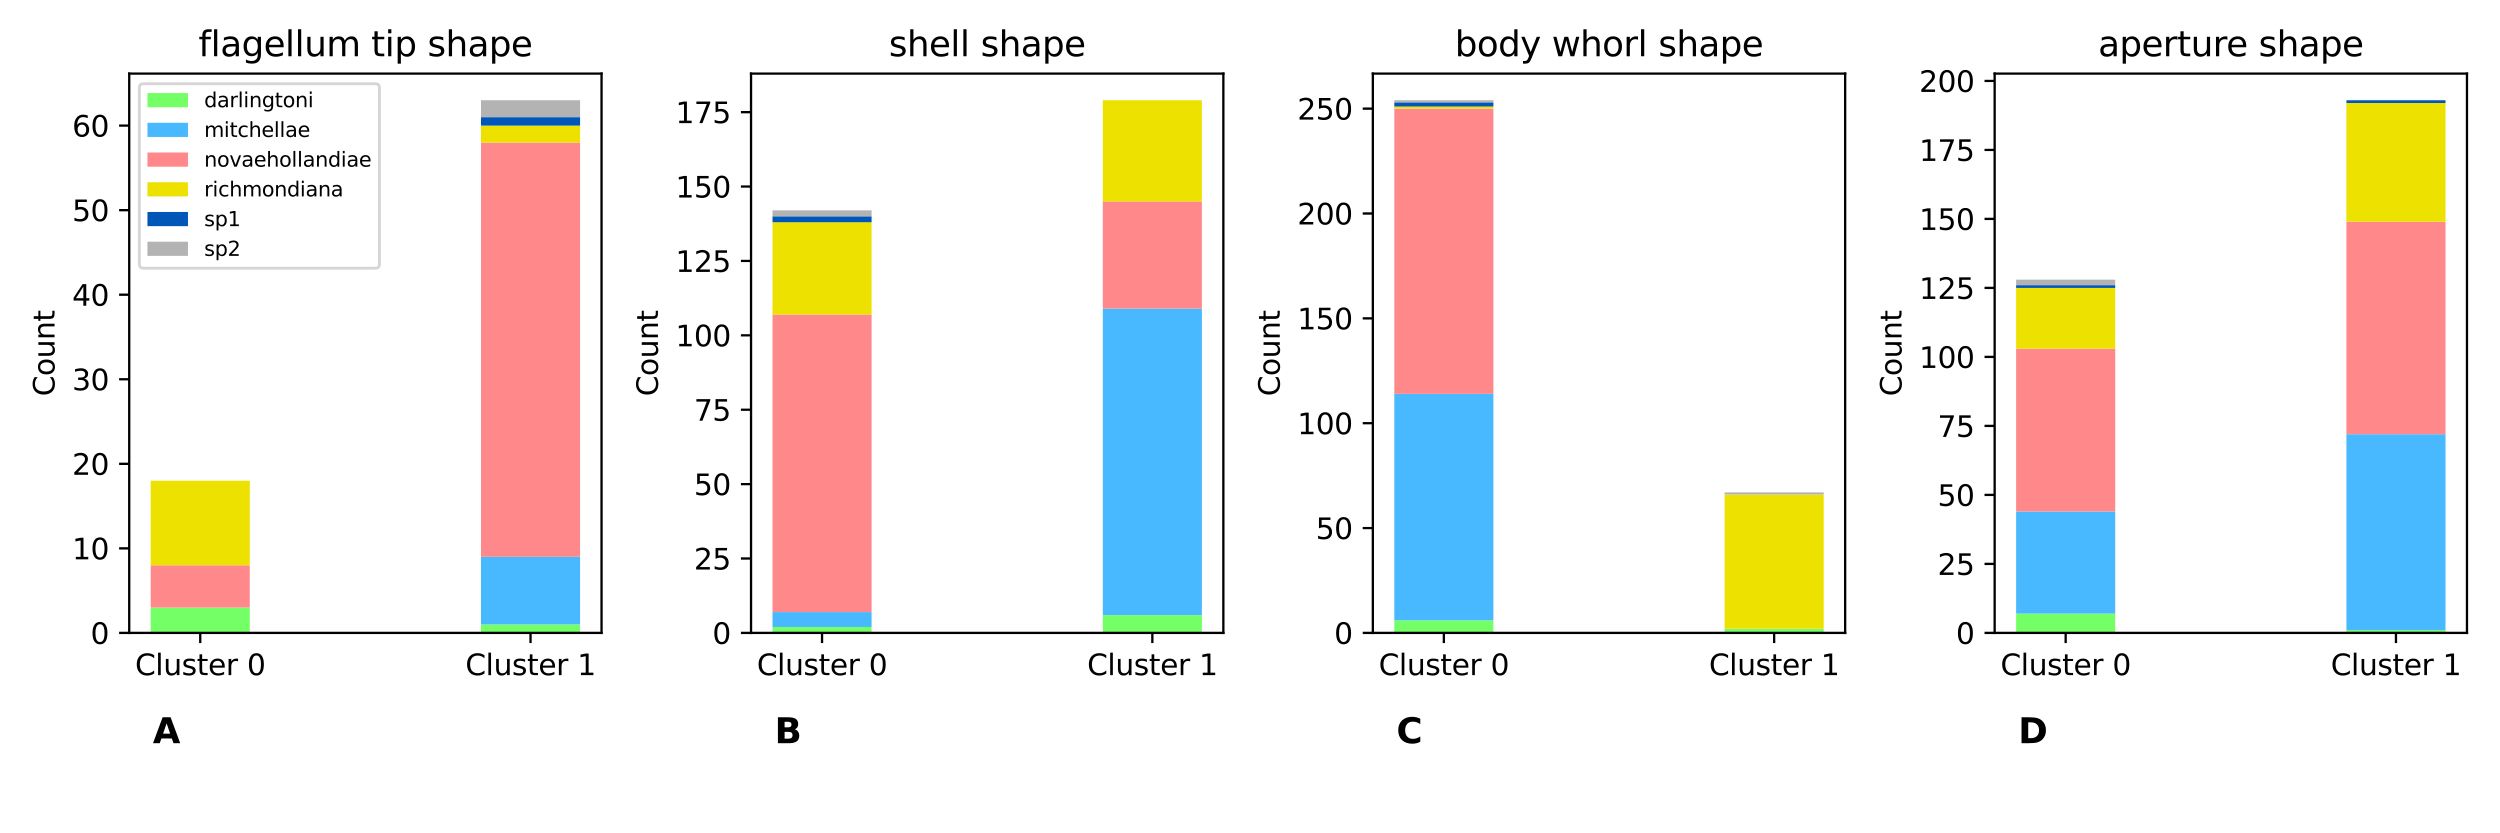 <?xml version="1.0" encoding="utf-8" standalone="no"?>
<!DOCTYPE svg PUBLIC "-//W3C//DTD SVG 1.1//EN"
  "http://www.w3.org/Graphics/SVG/1.1/DTD/svg11.dtd">
<svg xmlns:xlink="http://www.w3.org/1999/xlink" width="864pt" height="288pt" viewBox="0 0 864 288" xmlns="http://www.w3.org/2000/svg" version="1.1">
 <defs>
  <style type="text/css">*{stroke-linejoin: round; stroke-linecap: butt}</style>
 </defs>
 <g id="figure_1">
  <g id="patch_1">
   <path d="M 0 288 
L 864 288 
L 864 0 
L 0 0 
z
" style="fill: #ffffff"/>
  </g>
  <g id="axes_1">
   <g id="patch_2">
    <path d="M 44.66 218.736 
L 207.893 218.736 
L 207.893 25.44 
L 44.66 25.44 
z
" style="fill: #ffffff"/>
   </g>
   <g id="patch_3">
    <path d="M 52.08 218.736 
L 86.324 218.736 
L 86.324 209.97 
L 52.08 209.97 
z
" clip-path="url(#p77c858dd1e)" style="fill: #75ff66"/>
   </g>
   <g id="patch_4">
    <path d="M 52.08 209.97 
L 86.324 209.97 
L 86.324 195.359 
L 52.08 195.359 
z
" clip-path="url(#p77c858dd1e)" style="fill: #ff888a"/>
   </g>
   <g id="patch_5">
    <path d="M 52.08 195.359 
L 86.324 195.359 
L 86.324 166.138 
L 52.08 166.138 
z
" clip-path="url(#p77c858dd1e)" style="fill: #ede100"/>
   </g>
   <g id="patch_6">
    <path d="M 166.229 218.736 
L 200.473 218.736 
L 200.473 215.814 
L 166.229 215.814 
z
" clip-path="url(#p77c858dd1e)" style="fill: #75ff66"/>
   </g>
   <g id="patch_7">
    <path d="M 166.229 215.814 
L 200.473 215.814 
L 200.473 192.437 
L 166.229 192.437 
z
" clip-path="url(#p77c858dd1e)" style="fill: #48b9ff"/>
   </g>
   <g id="patch_8">
    <path d="M 166.229 192.437 
L 200.473 192.437 
L 200.473 49.255 
L 166.229 49.255 
z
" clip-path="url(#p77c858dd1e)" style="fill: #ff888a"/>
   </g>
   <g id="patch_9">
    <path d="M 166.229 49.255 
L 200.473 49.255 
L 200.473 43.411 
L 166.229 43.411 
z
" clip-path="url(#p77c858dd1e)" style="fill: #ede100"/>
   </g>
   <g id="patch_10">
    <path d="M 166.229 43.411 
L 200.473 43.411 
L 200.473 40.489 
L 166.229 40.489 
z
" clip-path="url(#p77c858dd1e)" style="fill: #0057b7"/>
   </g>
   <g id="patch_11">
    <path d="M 166.229 40.489 
L 200.473 40.489 
L 200.473 34.645 
L 166.229 34.645 
z
" clip-path="url(#p77c858dd1e)" style="fill: #b3b3b3"/>
   </g>
   <g id="matplotlib.axis_1">
    <g id="xtick_1">
     <g id="line2d_1">
      <defs>
       <path id="m0a1075649a" d="M 0 0 
L 0 3.5 
" style="stroke: #000000; stroke-width: 0.8"/>
      </defs>
      <g>
       <use xlink:href="#m0a1075649a" x="69.202" y="218.736" style="stroke: #000000; stroke-width: 0.8"/>
      </g>
     </g>
     <g id="text_1">
      <!-- Cluster 0 -->
      <g transform="translate(46.686 233.334) scale(0.1 -0.1)">
       <defs>
        <path id="DejaVuSans-43" d="M 4122 4306 
L 4122 3641 
Q 3803 3938 3442 4084 
Q 3081 4231 2675 4231 
Q 1875 4231 1450 3742 
Q 1025 3253 1025 2328 
Q 1025 1406 1450 917 
Q 1875 428 2675 428 
Q 3081 428 3442 575 
Q 3803 722 4122 1019 
L 4122 359 
Q 3791 134 3420 21 
Q 3050 -91 2638 -91 
Q 1578 -91 968 557 
Q 359 1206 359 2328 
Q 359 3453 968 4101 
Q 1578 4750 2638 4750 
Q 3056 4750 3426 4639 
Q 3797 4528 4122 4306 
z
" transform="scale(0.016)"/>
        <path id="DejaVuSans-6c" d="M 603 4863 
L 1178 4863 
L 1178 0 
L 603 0 
L 603 4863 
z
" transform="scale(0.016)"/>
        <path id="DejaVuSans-75" d="M 544 1381 
L 544 3500 
L 1119 3500 
L 1119 1403 
Q 1119 906 1312 657 
Q 1506 409 1894 409 
Q 2359 409 2629 706 
Q 2900 1003 2900 1516 
L 2900 3500 
L 3475 3500 
L 3475 0 
L 2900 0 
L 2900 538 
Q 2691 219 2414 64 
Q 2138 -91 1772 -91 
Q 1169 -91 856 284 
Q 544 659 544 1381 
z
M 1991 3584 
L 1991 3584 
z
" transform="scale(0.016)"/>
        <path id="DejaVuSans-73" d="M 2834 3397 
L 2834 2853 
Q 2591 2978 2328 3040 
Q 2066 3103 1784 3103 
Q 1356 3103 1142 2972 
Q 928 2841 928 2578 
Q 928 2378 1081 2264 
Q 1234 2150 1697 2047 
L 1894 2003 
Q 2506 1872 2764 1633 
Q 3022 1394 3022 966 
Q 3022 478 2636 193 
Q 2250 -91 1575 -91 
Q 1294 -91 989 -36 
Q 684 19 347 128 
L 347 722 
Q 666 556 975 473 
Q 1284 391 1588 391 
Q 1994 391 2212 530 
Q 2431 669 2431 922 
Q 2431 1156 2273 1281 
Q 2116 1406 1581 1522 
L 1381 1569 
Q 847 1681 609 1914 
Q 372 2147 372 2553 
Q 372 3047 722 3315 
Q 1072 3584 1716 3584 
Q 2034 3584 2315 3537 
Q 2597 3491 2834 3397 
z
" transform="scale(0.016)"/>
        <path id="DejaVuSans-74" d="M 1172 4494 
L 1172 3500 
L 2356 3500 
L 2356 3053 
L 1172 3053 
L 1172 1153 
Q 1172 725 1289 603 
Q 1406 481 1766 481 
L 2356 481 
L 2356 0 
L 1766 0 
Q 1100 0 847 248 
Q 594 497 594 1153 
L 594 3053 
L 172 3053 
L 172 3500 
L 594 3500 
L 594 4494 
L 1172 4494 
z
" transform="scale(0.016)"/>
        <path id="DejaVuSans-65" d="M 3597 1894 
L 3597 1613 
L 953 1613 
Q 991 1019 1311 708 
Q 1631 397 2203 397 
Q 2534 397 2845 478 
Q 3156 559 3463 722 
L 3463 178 
Q 3153 47 2828 -22 
Q 2503 -91 2169 -91 
Q 1331 -91 842 396 
Q 353 884 353 1716 
Q 353 2575 817 3079 
Q 1281 3584 2069 3584 
Q 2775 3584 3186 3129 
Q 3597 2675 3597 1894 
z
M 3022 2063 
Q 3016 2534 2758 2815 
Q 2500 3097 2075 3097 
Q 1594 3097 1305 2825 
Q 1016 2553 972 2059 
L 3022 2063 
z
" transform="scale(0.016)"/>
        <path id="DejaVuSans-72" d="M 2631 2963 
Q 2534 3019 2420 3045 
Q 2306 3072 2169 3072 
Q 1681 3072 1420 2755 
Q 1159 2438 1159 1844 
L 1159 0 
L 581 0 
L 581 3500 
L 1159 3500 
L 1159 2956 
Q 1341 3275 1631 3429 
Q 1922 3584 2338 3584 
Q 2397 3584 2469 3576 
Q 2541 3569 2628 3553 
L 2631 2963 
z
" transform="scale(0.016)"/>
        <path id="DejaVuSans-20" transform="scale(0.016)"/>
        <path id="DejaVuSans-30" d="M 2034 4250 
Q 1547 4250 1301 3770 
Q 1056 3291 1056 2328 
Q 1056 1369 1301 889 
Q 1547 409 2034 409 
Q 2525 409 2770 889 
Q 3016 1369 3016 2328 
Q 3016 3291 2770 3770 
Q 2525 4250 2034 4250 
z
M 2034 4750 
Q 2819 4750 3233 4129 
Q 3647 3509 3647 2328 
Q 3647 1150 3233 529 
Q 2819 -91 2034 -91 
Q 1250 -91 836 529 
Q 422 1150 422 2328 
Q 422 3509 836 4129 
Q 1250 4750 2034 4750 
z
" transform="scale(0.016)"/>
       </defs>
       <use xlink:href="#DejaVuSans-43"/>
       <use xlink:href="#DejaVuSans-6c" transform="translate(69.824 0)"/>
       <use xlink:href="#DejaVuSans-75" transform="translate(97.607 0)"/>
       <use xlink:href="#DejaVuSans-73" transform="translate(160.986 0)"/>
       <use xlink:href="#DejaVuSans-74" transform="translate(213.086 0)"/>
       <use xlink:href="#DejaVuSans-65" transform="translate(252.295 0)"/>
       <use xlink:href="#DejaVuSans-72" transform="translate(313.818 0)"/>
       <use xlink:href="#DejaVuSans-20" transform="translate(354.932 0)"/>
       <use xlink:href="#DejaVuSans-30" transform="translate(386.719 0)"/>
      </g>
     </g>
    </g>
    <g id="xtick_2">
     <g id="line2d_2">
      <g>
       <use xlink:href="#m0a1075649a" x="183.351" y="218.736" style="stroke: #000000; stroke-width: 0.8"/>
      </g>
     </g>
     <g id="text_2">
      <!-- Cluster 1 -->
      <g transform="translate(160.835 233.334) scale(0.1 -0.1)">
       <defs>
        <path id="DejaVuSans-31" d="M 794 531 
L 1825 531 
L 1825 4091 
L 703 3866 
L 703 4441 
L 1819 4666 
L 2450 4666 
L 2450 531 
L 3481 531 
L 3481 0 
L 794 0 
L 794 531 
z
" transform="scale(0.016)"/>
       </defs>
       <use xlink:href="#DejaVuSans-43"/>
       <use xlink:href="#DejaVuSans-6c" transform="translate(69.824 0)"/>
       <use xlink:href="#DejaVuSans-75" transform="translate(97.607 0)"/>
       <use xlink:href="#DejaVuSans-73" transform="translate(160.986 0)"/>
       <use xlink:href="#DejaVuSans-74" transform="translate(213.086 0)"/>
       <use xlink:href="#DejaVuSans-65" transform="translate(252.295 0)"/>
       <use xlink:href="#DejaVuSans-72" transform="translate(313.818 0)"/>
       <use xlink:href="#DejaVuSans-20" transform="translate(354.932 0)"/>
       <use xlink:href="#DejaVuSans-31" transform="translate(386.719 0)"/>
      </g>
     </g>
    </g>
   </g>
   <g id="matplotlib.axis_2">
    <g id="ytick_1">
     <g id="line2d_3">
      <defs>
       <path id="mb39b23b1a3" d="M 0 0 
L -3.5 0 
" style="stroke: #000000; stroke-width: 0.8"/>
      </defs>
      <g>
       <use xlink:href="#mb39b23b1a3" x="44.66" y="218.736" style="stroke: #000000; stroke-width: 0.8"/>
      </g>
     </g>
     <g id="text_3">
      <!-- 0 -->
      <g transform="translate(31.297 222.535) scale(0.1 -0.1)">
       <use xlink:href="#DejaVuSans-30"/>
      </g>
     </g>
    </g>
    <g id="ytick_2">
     <g id="line2d_4">
      <g>
       <use xlink:href="#mb39b23b1a3" x="44.66" y="189.515" style="stroke: #000000; stroke-width: 0.8"/>
      </g>
     </g>
     <g id="text_4">
      <!-- 10 -->
      <g transform="translate(24.935 193.314) scale(0.1 -0.1)">
       <use xlink:href="#DejaVuSans-31"/>
       <use xlink:href="#DejaVuSans-30" transform="translate(63.623 0)"/>
      </g>
     </g>
    </g>
    <g id="ytick_3">
     <g id="line2d_5">
      <g>
       <use xlink:href="#mb39b23b1a3" x="44.66" y="160.294" style="stroke: #000000; stroke-width: 0.8"/>
      </g>
     </g>
     <g id="text_5">
      <!-- 20 -->
      <g transform="translate(24.935 164.093) scale(0.1 -0.1)">
       <defs>
        <path id="DejaVuSans-32" d="M 1228 531 
L 3431 531 
L 3431 0 
L 469 0 
L 469 531 
Q 828 903 1448 1529 
Q 2069 2156 2228 2338 
Q 2531 2678 2651 2914 
Q 2772 3150 2772 3378 
Q 2772 3750 2511 3984 
Q 2250 4219 1831 4219 
Q 1534 4219 1204 4116 
Q 875 4013 500 3803 
L 500 4441 
Q 881 4594 1212 4672 
Q 1544 4750 1819 4750 
Q 2544 4750 2975 4387 
Q 3406 4025 3406 3419 
Q 3406 3131 3298 2873 
Q 3191 2616 2906 2266 
Q 2828 2175 2409 1742 
Q 1991 1309 1228 531 
z
" transform="scale(0.016)"/>
       </defs>
       <use xlink:href="#DejaVuSans-32"/>
       <use xlink:href="#DejaVuSans-30" transform="translate(63.623 0)"/>
      </g>
     </g>
    </g>
    <g id="ytick_4">
     <g id="line2d_6">
      <g>
       <use xlink:href="#mb39b23b1a3" x="44.66" y="131.073" style="stroke: #000000; stroke-width: 0.8"/>
      </g>
     </g>
     <g id="text_6">
      <!-- 30 -->
      <g transform="translate(24.935 134.873) scale(0.1 -0.1)">
       <defs>
        <path id="DejaVuSans-33" d="M 2597 2516 
Q 3050 2419 3304 2112 
Q 3559 1806 3559 1356 
Q 3559 666 3084 287 
Q 2609 -91 1734 -91 
Q 1441 -91 1130 -33 
Q 819 25 488 141 
L 488 750 
Q 750 597 1062 519 
Q 1375 441 1716 441 
Q 2309 441 2620 675 
Q 2931 909 2931 1356 
Q 2931 1769 2642 2001 
Q 2353 2234 1838 2234 
L 1294 2234 
L 1294 2753 
L 1863 2753 
Q 2328 2753 2575 2939 
Q 2822 3125 2822 3475 
Q 2822 3834 2567 4026 
Q 2313 4219 1838 4219 
Q 1578 4219 1281 4162 
Q 984 4106 628 3988 
L 628 4550 
Q 988 4650 1302 4700 
Q 1616 4750 1894 4750 
Q 2613 4750 3031 4423 
Q 3450 4097 3450 3541 
Q 3450 3153 3228 2886 
Q 3006 2619 2597 2516 
z
" transform="scale(0.016)"/>
       </defs>
       <use xlink:href="#DejaVuSans-33"/>
       <use xlink:href="#DejaVuSans-30" transform="translate(63.623 0)"/>
      </g>
     </g>
    </g>
    <g id="ytick_5">
     <g id="line2d_7">
      <g>
       <use xlink:href="#mb39b23b1a3" x="44.66" y="101.853" style="stroke: #000000; stroke-width: 0.8"/>
      </g>
     </g>
     <g id="text_7">
      <!-- 40 -->
      <g transform="translate(24.935 105.652) scale(0.1 -0.1)">
       <defs>
        <path id="DejaVuSans-34" d="M 2419 4116 
L 825 1625 
L 2419 1625 
L 2419 4116 
z
M 2253 4666 
L 3047 4666 
L 3047 1625 
L 3713 1625 
L 3713 1100 
L 3047 1100 
L 3047 0 
L 2419 0 
L 2419 1100 
L 313 1100 
L 313 1709 
L 2253 4666 
z
" transform="scale(0.016)"/>
       </defs>
       <use xlink:href="#DejaVuSans-34"/>
       <use xlink:href="#DejaVuSans-30" transform="translate(63.623 0)"/>
      </g>
     </g>
    </g>
    <g id="ytick_6">
     <g id="line2d_8">
      <g>
       <use xlink:href="#mb39b23b1a3" x="44.66" y="72.632" style="stroke: #000000; stroke-width: 0.8"/>
      </g>
     </g>
     <g id="text_8">
      <!-- 50 -->
      <g transform="translate(24.935 76.431) scale(0.1 -0.1)">
       <defs>
        <path id="DejaVuSans-35" d="M 691 4666 
L 3169 4666 
L 3169 4134 
L 1269 4134 
L 1269 2991 
Q 1406 3038 1543 3061 
Q 1681 3084 1819 3084 
Q 2600 3084 3056 2656 
Q 3513 2228 3513 1497 
Q 3513 744 3044 326 
Q 2575 -91 1722 -91 
Q 1428 -91 1123 -41 
Q 819 9 494 109 
L 494 744 
Q 775 591 1075 516 
Q 1375 441 1709 441 
Q 2250 441 2565 725 
Q 2881 1009 2881 1497 
Q 2881 1984 2565 2268 
Q 2250 2553 1709 2553 
Q 1456 2553 1204 2497 
Q 953 2441 691 2322 
L 691 4666 
z
" transform="scale(0.016)"/>
       </defs>
       <use xlink:href="#DejaVuSans-35"/>
       <use xlink:href="#DejaVuSans-30" transform="translate(63.623 0)"/>
      </g>
     </g>
    </g>
    <g id="ytick_7">
     <g id="line2d_9">
      <g>
       <use xlink:href="#mb39b23b1a3" x="44.66" y="43.411" style="stroke: #000000; stroke-width: 0.8"/>
      </g>
     </g>
     <g id="text_9">
      <!-- 60 -->
      <g transform="translate(24.935 47.21) scale(0.1 -0.1)">
       <defs>
        <path id="DejaVuSans-36" d="M 2113 2584 
Q 1688 2584 1439 2293 
Q 1191 2003 1191 1497 
Q 1191 994 1439 701 
Q 1688 409 2113 409 
Q 2538 409 2786 701 
Q 3034 994 3034 1497 
Q 3034 2003 2786 2293 
Q 2538 2584 2113 2584 
z
M 3366 4563 
L 3366 3988 
Q 3128 4100 2886 4159 
Q 2644 4219 2406 4219 
Q 1781 4219 1451 3797 
Q 1122 3375 1075 2522 
Q 1259 2794 1537 2939 
Q 1816 3084 2150 3084 
Q 2853 3084 3261 2657 
Q 3669 2231 3669 1497 
Q 3669 778 3244 343 
Q 2819 -91 2113 -91 
Q 1303 -91 875 529 
Q 447 1150 447 2328 
Q 447 3434 972 4092 
Q 1497 4750 2381 4750 
Q 2619 4750 2861 4703 
Q 3103 4656 3366 4563 
z
" transform="scale(0.016)"/>
       </defs>
       <use xlink:href="#DejaVuSans-36"/>
       <use xlink:href="#DejaVuSans-30" transform="translate(63.623 0)"/>
      </g>
     </g>
    </g>
    <g id="text_10">
     <!-- Count -->
     <g transform="translate(18.855 136.936) rotate(-90) scale(0.1 -0.1)">
      <defs>
       <path id="DejaVuSans-6f" d="M 1959 3097 
Q 1497 3097 1228 2736 
Q 959 2375 959 1747 
Q 959 1119 1226 758 
Q 1494 397 1959 397 
Q 2419 397 2687 759 
Q 2956 1122 2956 1747 
Q 2956 2369 2687 2733 
Q 2419 3097 1959 3097 
z
M 1959 3584 
Q 2709 3584 3137 3096 
Q 3566 2609 3566 1747 
Q 3566 888 3137 398 
Q 2709 -91 1959 -91 
Q 1206 -91 779 398 
Q 353 888 353 1747 
Q 353 2609 779 3096 
Q 1206 3584 1959 3584 
z
" transform="scale(0.016)"/>
       <path id="DejaVuSans-6e" d="M 3513 2113 
L 3513 0 
L 2938 0 
L 2938 2094 
Q 2938 2591 2744 2837 
Q 2550 3084 2163 3084 
Q 1697 3084 1428 2787 
Q 1159 2491 1159 1978 
L 1159 0 
L 581 0 
L 581 3500 
L 1159 3500 
L 1159 2956 
Q 1366 3272 1645 3428 
Q 1925 3584 2291 3584 
Q 2894 3584 3203 3211 
Q 3513 2838 3513 2113 
z
" transform="scale(0.016)"/>
      </defs>
      <use xlink:href="#DejaVuSans-43"/>
      <use xlink:href="#DejaVuSans-6f" transform="translate(69.824 0)"/>
      <use xlink:href="#DejaVuSans-75" transform="translate(131.006 0)"/>
      <use xlink:href="#DejaVuSans-6e" transform="translate(194.385 0)"/>
      <use xlink:href="#DejaVuSans-74" transform="translate(257.764 0)"/>
     </g>
    </g>
   </g>
   <g id="patch_12">
    <path d="M 44.66 218.736 
L 44.66 25.44 
" style="fill: none; stroke: #000000; stroke-width: 0.8; stroke-linejoin: miter; stroke-linecap: square"/>
   </g>
   <g id="patch_13">
    <path d="M 207.893 218.736 
L 207.893 25.44 
" style="fill: none; stroke: #000000; stroke-width: 0.8; stroke-linejoin: miter; stroke-linecap: square"/>
   </g>
   <g id="patch_14">
    <path d="M 44.66 218.736 
L 207.893 218.736 
" style="fill: none; stroke: #000000; stroke-width: 0.8; stroke-linejoin: miter; stroke-linecap: square"/>
   </g>
   <g id="patch_15">
    <path d="M 44.66 25.44 
L 207.893 25.44 
" style="fill: none; stroke: #000000; stroke-width: 0.8; stroke-linejoin: miter; stroke-linecap: square"/>
   </g>
   <g id="text_11">
    <!-- A -->
    <g transform="translate(52.822 256.849) scale(0.12 -0.12)">
     <defs>
      <path id="DejaVuSans-Bold-41" d="M 3419 850 
L 1538 850 
L 1241 0 
L 31 0 
L 1759 4666 
L 3194 4666 
L 4922 0 
L 3713 0 
L 3419 850 
z
M 1838 1716 
L 3116 1716 
L 2478 3572 
L 1838 1716 
z
" transform="scale(0.016)"/>
     </defs>
     <use xlink:href="#DejaVuSans-Bold-41"/>
    </g>
   </g>
   <g id="text_12">
    <!-- flagellum tip shape -->
    <g transform="translate(68.591 19.44) scale(0.12 -0.12)">
     <defs>
      <path id="DejaVuSans-66" d="M 2375 4863 
L 2375 4384 
L 1825 4384 
Q 1516 4384 1395 4259 
Q 1275 4134 1275 3809 
L 1275 3500 
L 2222 3500 
L 2222 3053 
L 1275 3053 
L 1275 0 
L 697 0 
L 697 3053 
L 147 3053 
L 147 3500 
L 697 3500 
L 697 3744 
Q 697 4328 969 4595 
Q 1241 4863 1831 4863 
L 2375 4863 
z
" transform="scale(0.016)"/>
      <path id="DejaVuSans-61" d="M 2194 1759 
Q 1497 1759 1228 1600 
Q 959 1441 959 1056 
Q 959 750 1161 570 
Q 1363 391 1709 391 
Q 2188 391 2477 730 
Q 2766 1069 2766 1631 
L 2766 1759 
L 2194 1759 
z
M 3341 1997 
L 3341 0 
L 2766 0 
L 2766 531 
Q 2569 213 2275 61 
Q 1981 -91 1556 -91 
Q 1019 -91 701 211 
Q 384 513 384 1019 
Q 384 1609 779 1909 
Q 1175 2209 1959 2209 
L 2766 2209 
L 2766 2266 
Q 2766 2663 2505 2880 
Q 2244 3097 1772 3097 
Q 1472 3097 1187 3025 
Q 903 2953 641 2809 
L 641 3341 
Q 956 3463 1253 3523 
Q 1550 3584 1831 3584 
Q 2591 3584 2966 3190 
Q 3341 2797 3341 1997 
z
" transform="scale(0.016)"/>
      <path id="DejaVuSans-67" d="M 2906 1791 
Q 2906 2416 2648 2759 
Q 2391 3103 1925 3103 
Q 1463 3103 1205 2759 
Q 947 2416 947 1791 
Q 947 1169 1205 825 
Q 1463 481 1925 481 
Q 2391 481 2648 825 
Q 2906 1169 2906 1791 
z
M 3481 434 
Q 3481 -459 3084 -895 
Q 2688 -1331 1869 -1331 
Q 1566 -1331 1297 -1286 
Q 1028 -1241 775 -1147 
L 775 -588 
Q 1028 -725 1275 -790 
Q 1522 -856 1778 -856 
Q 2344 -856 2625 -561 
Q 2906 -266 2906 331 
L 2906 616 
Q 2728 306 2450 153 
Q 2172 0 1784 0 
Q 1141 0 747 490 
Q 353 981 353 1791 
Q 353 2603 747 3093 
Q 1141 3584 1784 3584 
Q 2172 3584 2450 3431 
Q 2728 3278 2906 2969 
L 2906 3500 
L 3481 3500 
L 3481 434 
z
" transform="scale(0.016)"/>
      <path id="DejaVuSans-6d" d="M 3328 2828 
Q 3544 3216 3844 3400 
Q 4144 3584 4550 3584 
Q 5097 3584 5394 3201 
Q 5691 2819 5691 2113 
L 5691 0 
L 5113 0 
L 5113 2094 
Q 5113 2597 4934 2840 
Q 4756 3084 4391 3084 
Q 3944 3084 3684 2787 
Q 3425 2491 3425 1978 
L 3425 0 
L 2847 0 
L 2847 2094 
Q 2847 2600 2669 2842 
Q 2491 3084 2119 3084 
Q 1678 3084 1418 2786 
Q 1159 2488 1159 1978 
L 1159 0 
L 581 0 
L 581 3500 
L 1159 3500 
L 1159 2956 
Q 1356 3278 1631 3431 
Q 1906 3584 2284 3584 
Q 2666 3584 2933 3390 
Q 3200 3197 3328 2828 
z
" transform="scale(0.016)"/>
      <path id="DejaVuSans-69" d="M 603 3500 
L 1178 3500 
L 1178 0 
L 603 0 
L 603 3500 
z
M 603 4863 
L 1178 4863 
L 1178 4134 
L 603 4134 
L 603 4863 
z
" transform="scale(0.016)"/>
      <path id="DejaVuSans-70" d="M 1159 525 
L 1159 -1331 
L 581 -1331 
L 581 3500 
L 1159 3500 
L 1159 2969 
Q 1341 3281 1617 3432 
Q 1894 3584 2278 3584 
Q 2916 3584 3314 3078 
Q 3713 2572 3713 1747 
Q 3713 922 3314 415 
Q 2916 -91 2278 -91 
Q 1894 -91 1617 61 
Q 1341 213 1159 525 
z
M 3116 1747 
Q 3116 2381 2855 2742 
Q 2594 3103 2138 3103 
Q 1681 3103 1420 2742 
Q 1159 2381 1159 1747 
Q 1159 1113 1420 752 
Q 1681 391 2138 391 
Q 2594 391 2855 752 
Q 3116 1113 3116 1747 
z
" transform="scale(0.016)"/>
      <path id="DejaVuSans-68" d="M 3513 2113 
L 3513 0 
L 2938 0 
L 2938 2094 
Q 2938 2591 2744 2837 
Q 2550 3084 2163 3084 
Q 1697 3084 1428 2787 
Q 1159 2491 1159 1978 
L 1159 0 
L 581 0 
L 581 4863 
L 1159 4863 
L 1159 2956 
Q 1366 3272 1645 3428 
Q 1925 3584 2291 3584 
Q 2894 3584 3203 3211 
Q 3513 2838 3513 2113 
z
" transform="scale(0.016)"/>
     </defs>
     <use xlink:href="#DejaVuSans-66"/>
     <use xlink:href="#DejaVuSans-6c" transform="translate(35.205 0)"/>
     <use xlink:href="#DejaVuSans-61" transform="translate(62.988 0)"/>
     <use xlink:href="#DejaVuSans-67" transform="translate(124.268 0)"/>
     <use xlink:href="#DejaVuSans-65" transform="translate(187.744 0)"/>
     <use xlink:href="#DejaVuSans-6c" transform="translate(249.268 0)"/>
     <use xlink:href="#DejaVuSans-6c" transform="translate(277.051 0)"/>
     <use xlink:href="#DejaVuSans-75" transform="translate(304.834 0)"/>
     <use xlink:href="#DejaVuSans-6d" transform="translate(368.213 0)"/>
     <use xlink:href="#DejaVuSans-20" transform="translate(465.625 0)"/>
     <use xlink:href="#DejaVuSans-74" transform="translate(497.412 0)"/>
     <use xlink:href="#DejaVuSans-69" transform="translate(536.621 0)"/>
     <use xlink:href="#DejaVuSans-70" transform="translate(564.404 0)"/>
     <use xlink:href="#DejaVuSans-20" transform="translate(627.881 0)"/>
     <use xlink:href="#DejaVuSans-73" transform="translate(659.668 0)"/>
     <use xlink:href="#DejaVuSans-68" transform="translate(711.768 0)"/>
     <use xlink:href="#DejaVuSans-61" transform="translate(775.146 0)"/>
     <use xlink:href="#DejaVuSans-70" transform="translate(836.426 0)"/>
     <use xlink:href="#DejaVuSans-65" transform="translate(899.902 0)"/>
    </g>
   </g>
   <g id="legend_1">
    <g id="patch_16">
     <path d="M 49.56 92.688 
L 129.74 92.688 
Q 131.14 92.688 131.14 91.288 
L 131.14 30.34 
Q 131.14 28.94 129.74 28.94 
L 49.56 28.94 
Q 48.16 28.94 48.16 30.34 
L 48.16 91.288 
Q 48.16 92.688 49.56 92.688 
z
" style="fill: #ffffff; opacity: 0.8; stroke: #cccccc; stroke-linejoin: miter"/>
    </g>
    <g id="patch_17">
     <path d="M 50.96 37.059 
L 64.96 37.059 
L 64.96 32.159 
L 50.96 32.159 
z
" style="fill: #75ff66"/>
    </g>
    <g id="text_13">
     <!-- darlingtoni -->
     <g transform="translate(70.56 37.059) scale(0.07 -0.07)">
      <defs>
       <path id="DejaVuSans-64" d="M 2906 2969 
L 2906 4863 
L 3481 4863 
L 3481 0 
L 2906 0 
L 2906 525 
Q 2725 213 2448 61 
Q 2172 -91 1784 -91 
Q 1150 -91 751 415 
Q 353 922 353 1747 
Q 353 2572 751 3078 
Q 1150 3584 1784 3584 
Q 2172 3584 2448 3432 
Q 2725 3281 2906 2969 
z
M 947 1747 
Q 947 1113 1208 752 
Q 1469 391 1925 391 
Q 2381 391 2643 752 
Q 2906 1113 2906 1747 
Q 2906 2381 2643 2742 
Q 2381 3103 1925 3103 
Q 1469 3103 1208 2742 
Q 947 2381 947 1747 
z
" transform="scale(0.016)"/>
      </defs>
      <use xlink:href="#DejaVuSans-64"/>
      <use xlink:href="#DejaVuSans-61" transform="translate(63.477 0)"/>
      <use xlink:href="#DejaVuSans-72" transform="translate(124.756 0)"/>
      <use xlink:href="#DejaVuSans-6c" transform="translate(165.869 0)"/>
      <use xlink:href="#DejaVuSans-69" transform="translate(193.652 0)"/>
      <use xlink:href="#DejaVuSans-6e" transform="translate(221.436 0)"/>
      <use xlink:href="#DejaVuSans-67" transform="translate(284.814 0)"/>
      <use xlink:href="#DejaVuSans-74" transform="translate(348.291 0)"/>
      <use xlink:href="#DejaVuSans-6f" transform="translate(387.5 0)"/>
      <use xlink:href="#DejaVuSans-6e" transform="translate(448.682 0)"/>
      <use xlink:href="#DejaVuSans-69" transform="translate(512.061 0)"/>
     </g>
    </g>
    <g id="patch_18">
     <path d="M 50.96 47.334 
L 64.96 47.334 
L 64.96 42.434 
L 50.96 42.434 
z
" style="fill: #48b9ff"/>
    </g>
    <g id="text_14">
     <!-- mitchellae -->
     <g transform="translate(70.56 47.334) scale(0.07 -0.07)">
      <defs>
       <path id="DejaVuSans-63" d="M 3122 3366 
L 3122 2828 
Q 2878 2963 2633 3030 
Q 2388 3097 2138 3097 
Q 1578 3097 1268 2742 
Q 959 2388 959 1747 
Q 959 1106 1268 751 
Q 1578 397 2138 397 
Q 2388 397 2633 464 
Q 2878 531 3122 666 
L 3122 134 
Q 2881 22 2623 -34 
Q 2366 -91 2075 -91 
Q 1284 -91 818 406 
Q 353 903 353 1747 
Q 353 2603 823 3093 
Q 1294 3584 2113 3584 
Q 2378 3584 2631 3529 
Q 2884 3475 3122 3366 
z
" transform="scale(0.016)"/>
      </defs>
      <use xlink:href="#DejaVuSans-6d"/>
      <use xlink:href="#DejaVuSans-69" transform="translate(97.412 0)"/>
      <use xlink:href="#DejaVuSans-74" transform="translate(125.195 0)"/>
      <use xlink:href="#DejaVuSans-63" transform="translate(164.404 0)"/>
      <use xlink:href="#DejaVuSans-68" transform="translate(219.385 0)"/>
      <use xlink:href="#DejaVuSans-65" transform="translate(282.764 0)"/>
      <use xlink:href="#DejaVuSans-6c" transform="translate(344.287 0)"/>
      <use xlink:href="#DejaVuSans-6c" transform="translate(372.07 0)"/>
      <use xlink:href="#DejaVuSans-61" transform="translate(399.854 0)"/>
      <use xlink:href="#DejaVuSans-65" transform="translate(461.133 0)"/>
     </g>
    </g>
    <g id="patch_19">
     <path d="M 50.96 57.608 
L 64.96 57.608 
L 64.96 52.708 
L 50.96 52.708 
z
" style="fill: #ff888a"/>
    </g>
    <g id="text_15">
     <!-- novaehollandiae -->
     <g transform="translate(70.56 57.608) scale(0.07 -0.07)">
      <defs>
       <path id="DejaVuSans-76" d="M 191 3500 
L 800 3500 
L 1894 563 
L 2988 3500 
L 3597 3500 
L 2284 0 
L 1503 0 
L 191 3500 
z
" transform="scale(0.016)"/>
      </defs>
      <use xlink:href="#DejaVuSans-6e"/>
      <use xlink:href="#DejaVuSans-6f" transform="translate(63.379 0)"/>
      <use xlink:href="#DejaVuSans-76" transform="translate(124.561 0)"/>
      <use xlink:href="#DejaVuSans-61" transform="translate(183.74 0)"/>
      <use xlink:href="#DejaVuSans-65" transform="translate(245.02 0)"/>
      <use xlink:href="#DejaVuSans-68" transform="translate(306.543 0)"/>
      <use xlink:href="#DejaVuSans-6f" transform="translate(369.922 0)"/>
      <use xlink:href="#DejaVuSans-6c" transform="translate(431.104 0)"/>
      <use xlink:href="#DejaVuSans-6c" transform="translate(458.887 0)"/>
      <use xlink:href="#DejaVuSans-61" transform="translate(486.67 0)"/>
      <use xlink:href="#DejaVuSans-6e" transform="translate(547.949 0)"/>
      <use xlink:href="#DejaVuSans-64" transform="translate(611.328 0)"/>
      <use xlink:href="#DejaVuSans-69" transform="translate(674.805 0)"/>
      <use xlink:href="#DejaVuSans-61" transform="translate(702.588 0)"/>
      <use xlink:href="#DejaVuSans-65" transform="translate(763.867 0)"/>
     </g>
    </g>
    <g id="patch_20">
     <path d="M 50.96 67.883 
L 64.96 67.883 
L 64.96 62.983 
L 50.96 62.983 
z
" style="fill: #ede100"/>
    </g>
    <g id="text_16">
     <!-- richmondiana -->
     <g transform="translate(70.56 67.883) scale(0.07 -0.07)">
      <use xlink:href="#DejaVuSans-72"/>
      <use xlink:href="#DejaVuSans-69" transform="translate(41.113 0)"/>
      <use xlink:href="#DejaVuSans-63" transform="translate(68.896 0)"/>
      <use xlink:href="#DejaVuSans-68" transform="translate(123.877 0)"/>
      <use xlink:href="#DejaVuSans-6d" transform="translate(187.256 0)"/>
      <use xlink:href="#DejaVuSans-6f" transform="translate(284.668 0)"/>
      <use xlink:href="#DejaVuSans-6e" transform="translate(345.85 0)"/>
      <use xlink:href="#DejaVuSans-64" transform="translate(409.229 0)"/>
      <use xlink:href="#DejaVuSans-69" transform="translate(472.705 0)"/>
      <use xlink:href="#DejaVuSans-61" transform="translate(500.488 0)"/>
      <use xlink:href="#DejaVuSans-6e" transform="translate(561.768 0)"/>
      <use xlink:href="#DejaVuSans-61" transform="translate(625.146 0)"/>
     </g>
    </g>
    <g id="patch_21">
     <path d="M 50.96 78.158 
L 64.96 78.158 
L 64.96 73.258 
L 50.96 73.258 
z
" style="fill: #0057b7"/>
    </g>
    <g id="text_17">
     <!-- sp1 -->
     <g transform="translate(70.56 78.158) scale(0.07 -0.07)">
      <use xlink:href="#DejaVuSans-73"/>
      <use xlink:href="#DejaVuSans-70" transform="translate(52.1 0)"/>
      <use xlink:href="#DejaVuSans-31" transform="translate(115.576 0)"/>
     </g>
    </g>
    <g id="patch_22">
     <path d="M 50.96 88.432 
L 64.96 88.432 
L 64.96 83.532 
L 50.96 83.532 
z
" style="fill: #b3b3b3"/>
    </g>
    <g id="text_18">
     <!-- sp2 -->
     <g transform="translate(70.56 88.432) scale(0.07 -0.07)">
      <use xlink:href="#DejaVuSans-73"/>
      <use xlink:href="#DejaVuSans-70" transform="translate(52.1 0)"/>
      <use xlink:href="#DejaVuSans-32" transform="translate(115.576 0)"/>
     </g>
    </g>
   </g>
  </g>
  <g id="axes_2">
   <g id="patch_23">
    <path d="M 259.558 218.736 
L 422.791 218.736 
L 422.791 25.44 
L 259.558 25.44 
z
" style="fill: #ffffff"/>
   </g>
   <g id="patch_24">
    <path d="M 266.977 218.736 
L 301.222 218.736 
L 301.222 216.679 
L 266.977 216.679 
z
" clip-path="url(#p1d117caf5c)" style="fill: #75ff66"/>
   </g>
   <g id="patch_25">
    <path d="M 266.977 216.679 
L 301.222 216.679 
L 301.222 211.537 
L 266.977 211.537 
z
" clip-path="url(#p1d117caf5c)" style="fill: #48b9ff"/>
   </g>
   <g id="patch_26">
    <path d="M 266.977 211.537 
L 301.222 211.537 
L 301.222 108.693 
L 266.977 108.693 
z
" clip-path="url(#p1d117caf5c)" style="fill: #ff888a"/>
   </g>
   <g id="patch_27">
    <path d="M 266.977 108.693 
L 301.222 108.693 
L 301.222 76.811 
L 266.977 76.811 
z
" clip-path="url(#p1d117caf5c)" style="fill: #ede100"/>
   </g>
   <g id="patch_28">
    <path d="M 266.977 76.811 
L 301.222 76.811 
L 301.222 74.754 
L 266.977 74.754 
z
" clip-path="url(#p1d117caf5c)" style="fill: #0057b7"/>
   </g>
   <g id="patch_29">
    <path d="M 266.977 74.754 
L 301.222 74.754 
L 301.222 72.697 
L 266.977 72.697 
z
" clip-path="url(#p1d117caf5c)" style="fill: #b3b3b3"/>
   </g>
   <g id="patch_30">
    <path d="M 381.126 218.736 
L 415.371 218.736 
L 415.371 212.565 
L 381.126 212.565 
z
" clip-path="url(#p1d117caf5c)" style="fill: #75ff66"/>
   </g>
   <g id="patch_31">
    <path d="M 381.126 212.565 
L 415.371 212.565 
L 415.371 106.636 
L 381.126 106.636 
z
" clip-path="url(#p1d117caf5c)" style="fill: #48b9ff"/>
   </g>
   <g id="patch_32">
    <path d="M 381.126 106.636 
L 415.371 106.636 
L 415.371 69.612 
L 381.126 69.612 
z
" clip-path="url(#p1d117caf5c)" style="fill: #ff888a"/>
   </g>
   <g id="patch_33">
    <path d="M 381.126 69.612 
L 415.371 69.612 
L 415.371 34.645 
L 381.126 34.645 
z
" clip-path="url(#p1d117caf5c)" style="fill: #ede100"/>
   </g>
   <g id="matplotlib.axis_3">
    <g id="xtick_3">
     <g id="line2d_10">
      <g>
       <use xlink:href="#m0a1075649a" x="284.1" y="218.736" style="stroke: #000000; stroke-width: 0.8"/>
      </g>
     </g>
     <g id="text_19">
      <!-- Cluster 0 -->
      <g transform="translate(261.583 233.334) scale(0.1 -0.1)">
       <use xlink:href="#DejaVuSans-43"/>
       <use xlink:href="#DejaVuSans-6c" transform="translate(69.824 0)"/>
       <use xlink:href="#DejaVuSans-75" transform="translate(97.607 0)"/>
       <use xlink:href="#DejaVuSans-73" transform="translate(160.986 0)"/>
       <use xlink:href="#DejaVuSans-74" transform="translate(213.086 0)"/>
       <use xlink:href="#DejaVuSans-65" transform="translate(252.295 0)"/>
       <use xlink:href="#DejaVuSans-72" transform="translate(313.818 0)"/>
       <use xlink:href="#DejaVuSans-20" transform="translate(354.932 0)"/>
       <use xlink:href="#DejaVuSans-30" transform="translate(386.719 0)"/>
      </g>
     </g>
    </g>
    <g id="xtick_4">
     <g id="line2d_11">
      <g>
       <use xlink:href="#m0a1075649a" x="398.249" y="218.736" style="stroke: #000000; stroke-width: 0.8"/>
      </g>
     </g>
     <g id="text_20">
      <!-- Cluster 1 -->
      <g transform="translate(375.732 233.334) scale(0.1 -0.1)">
       <use xlink:href="#DejaVuSans-43"/>
       <use xlink:href="#DejaVuSans-6c" transform="translate(69.824 0)"/>
       <use xlink:href="#DejaVuSans-75" transform="translate(97.607 0)"/>
       <use xlink:href="#DejaVuSans-73" transform="translate(160.986 0)"/>
       <use xlink:href="#DejaVuSans-74" transform="translate(213.086 0)"/>
       <use xlink:href="#DejaVuSans-65" transform="translate(252.295 0)"/>
       <use xlink:href="#DejaVuSans-72" transform="translate(313.818 0)"/>
       <use xlink:href="#DejaVuSans-20" transform="translate(354.932 0)"/>
       <use xlink:href="#DejaVuSans-31" transform="translate(386.719 0)"/>
      </g>
     </g>
    </g>
   </g>
   <g id="matplotlib.axis_4">
    <g id="ytick_8">
     <g id="line2d_12">
      <g>
       <use xlink:href="#mb39b23b1a3" x="259.558" y="218.736" style="stroke: #000000; stroke-width: 0.8"/>
      </g>
     </g>
     <g id="text_21">
      <!-- 0 -->
      <g transform="translate(246.195 222.535) scale(0.1 -0.1)">
       <use xlink:href="#DejaVuSans-30"/>
      </g>
     </g>
    </g>
    <g id="ytick_9">
     <g id="line2d_13">
      <g>
       <use xlink:href="#mb39b23b1a3" x="259.558" y="193.025" style="stroke: #000000; stroke-width: 0.8"/>
      </g>
     </g>
     <g id="text_22">
      <!-- 25 -->
      <g transform="translate(239.833 196.824) scale(0.1 -0.1)">
       <use xlink:href="#DejaVuSans-32"/>
       <use xlink:href="#DejaVuSans-35" transform="translate(63.623 0)"/>
      </g>
     </g>
    </g>
    <g id="ytick_10">
     <g id="line2d_14">
      <g>
       <use xlink:href="#mb39b23b1a3" x="259.558" y="167.314" style="stroke: #000000; stroke-width: 0.8"/>
      </g>
     </g>
     <g id="text_23">
      <!-- 50 -->
      <g transform="translate(239.833 171.113) scale(0.1 -0.1)">
       <use xlink:href="#DejaVuSans-35"/>
       <use xlink:href="#DejaVuSans-30" transform="translate(63.623 0)"/>
      </g>
     </g>
    </g>
    <g id="ytick_11">
     <g id="line2d_15">
      <g>
       <use xlink:href="#mb39b23b1a3" x="259.558" y="141.603" style="stroke: #000000; stroke-width: 0.8"/>
      </g>
     </g>
     <g id="text_24">
      <!-- 75 -->
      <g transform="translate(239.833 145.402) scale(0.1 -0.1)">
       <defs>
        <path id="DejaVuSans-37" d="M 525 4666 
L 3525 4666 
L 3525 4397 
L 1831 0 
L 1172 0 
L 2766 4134 
L 525 4134 
L 525 4666 
z
" transform="scale(0.016)"/>
       </defs>
       <use xlink:href="#DejaVuSans-37"/>
       <use xlink:href="#DejaVuSans-35" transform="translate(63.623 0)"/>
      </g>
     </g>
    </g>
    <g id="ytick_12">
     <g id="line2d_16">
      <g>
       <use xlink:href="#mb39b23b1a3" x="259.558" y="115.892" style="stroke: #000000; stroke-width: 0.8"/>
      </g>
     </g>
     <g id="text_25">
      <!-- 100 -->
      <g transform="translate(233.47 119.691) scale(0.1 -0.1)">
       <use xlink:href="#DejaVuSans-31"/>
       <use xlink:href="#DejaVuSans-30" transform="translate(63.623 0)"/>
       <use xlink:href="#DejaVuSans-30" transform="translate(127.246 0)"/>
      </g>
     </g>
    </g>
    <g id="ytick_13">
     <g id="line2d_17">
      <g>
       <use xlink:href="#mb39b23b1a3" x="259.558" y="90.181" style="stroke: #000000; stroke-width: 0.8"/>
      </g>
     </g>
     <g id="text_26">
      <!-- 125 -->
      <g transform="translate(233.47 93.98) scale(0.1 -0.1)">
       <use xlink:href="#DejaVuSans-31"/>
       <use xlink:href="#DejaVuSans-32" transform="translate(63.623 0)"/>
       <use xlink:href="#DejaVuSans-35" transform="translate(127.246 0)"/>
      </g>
     </g>
    </g>
    <g id="ytick_14">
     <g id="line2d_18">
      <g>
       <use xlink:href="#mb39b23b1a3" x="259.558" y="64.469" style="stroke: #000000; stroke-width: 0.8"/>
      </g>
     </g>
     <g id="text_27">
      <!-- 150 -->
      <g transform="translate(233.47 68.269) scale(0.1 -0.1)">
       <use xlink:href="#DejaVuSans-31"/>
       <use xlink:href="#DejaVuSans-35" transform="translate(63.623 0)"/>
       <use xlink:href="#DejaVuSans-30" transform="translate(127.246 0)"/>
      </g>
     </g>
    </g>
    <g id="ytick_15">
     <g id="line2d_19">
      <g>
       <use xlink:href="#mb39b23b1a3" x="259.558" y="38.758" style="stroke: #000000; stroke-width: 0.8"/>
      </g>
     </g>
     <g id="text_28">
      <!-- 175 -->
      <g transform="translate(233.47 42.558) scale(0.1 -0.1)">
       <use xlink:href="#DejaVuSans-31"/>
       <use xlink:href="#DejaVuSans-37" transform="translate(63.623 0)"/>
       <use xlink:href="#DejaVuSans-35" transform="translate(127.246 0)"/>
      </g>
     </g>
    </g>
    <g id="text_29">
     <!-- Count -->
     <g transform="translate(227.39 136.936) rotate(-90) scale(0.1 -0.1)">
      <use xlink:href="#DejaVuSans-43"/>
      <use xlink:href="#DejaVuSans-6f" transform="translate(69.824 0)"/>
      <use xlink:href="#DejaVuSans-75" transform="translate(131.006 0)"/>
      <use xlink:href="#DejaVuSans-6e" transform="translate(194.385 0)"/>
      <use xlink:href="#DejaVuSans-74" transform="translate(257.764 0)"/>
     </g>
    </g>
   </g>
   <g id="patch_34">
    <path d="M 259.558 218.736 
L 259.558 25.44 
" style="fill: none; stroke: #000000; stroke-width: 0.8; stroke-linejoin: miter; stroke-linecap: square"/>
   </g>
   <g id="patch_35">
    <path d="M 422.791 218.736 
L 422.791 25.44 
" style="fill: none; stroke: #000000; stroke-width: 0.8; stroke-linejoin: miter; stroke-linecap: square"/>
   </g>
   <g id="patch_36">
    <path d="M 259.558 218.736 
L 422.791 218.736 
" style="fill: none; stroke: #000000; stroke-width: 0.8; stroke-linejoin: miter; stroke-linecap: square"/>
   </g>
   <g id="patch_37">
    <path d="M 259.558 25.44 
L 422.791 25.44 
" style="fill: none; stroke: #000000; stroke-width: 0.8; stroke-linejoin: miter; stroke-linecap: square"/>
   </g>
   <g id="text_30">
    <!-- B -->
    <g transform="translate(267.719 256.849) scale(0.12 -0.12)">
     <defs>
      <path id="DejaVuSans-Bold-42" d="M 2456 2859 
Q 2741 2859 2887 2984 
Q 3034 3109 3034 3353 
Q 3034 3594 2887 3720 
Q 2741 3847 2456 3847 
L 1791 3847 
L 1791 2859 
L 2456 2859 
z
M 2497 819 
Q 2859 819 3042 972 
Q 3225 1125 3225 1434 
Q 3225 1738 3044 1889 
Q 2863 2041 2497 2041 
L 1791 2041 
L 1791 819 
L 2497 819 
z
M 3616 2497 
Q 4003 2384 4215 2081 
Q 4428 1778 4428 1338 
Q 4428 663 3972 331 
Q 3516 0 2584 0 
L 588 0 
L 588 4666 
L 2394 4666 
Q 3366 4666 3802 4372 
Q 4238 4078 4238 3431 
Q 4238 3091 4078 2852 
Q 3919 2613 3616 2497 
z
" transform="scale(0.016)"/>
     </defs>
     <use xlink:href="#DejaVuSans-Bold-42"/>
    </g>
   </g>
   <g id="text_31">
    <!-- shell shape -->
    <g transform="translate(307.208 19.44) scale(0.12 -0.12)">
     <use xlink:href="#DejaVuSans-73"/>
     <use xlink:href="#DejaVuSans-68" transform="translate(52.1 0)"/>
     <use xlink:href="#DejaVuSans-65" transform="translate(115.479 0)"/>
     <use xlink:href="#DejaVuSans-6c" transform="translate(177.002 0)"/>
     <use xlink:href="#DejaVuSans-6c" transform="translate(204.785 0)"/>
     <use xlink:href="#DejaVuSans-20" transform="translate(232.568 0)"/>
     <use xlink:href="#DejaVuSans-73" transform="translate(264.355 0)"/>
     <use xlink:href="#DejaVuSans-68" transform="translate(316.455 0)"/>
     <use xlink:href="#DejaVuSans-61" transform="translate(379.834 0)"/>
     <use xlink:href="#DejaVuSans-70" transform="translate(441.113 0)"/>
     <use xlink:href="#DejaVuSans-65" transform="translate(504.59 0)"/>
    </g>
   </g>
  </g>
  <g id="axes_3">
   <g id="patch_38">
    <path d="M 474.455 218.736 
L 637.688 218.736 
L 637.688 25.44 
L 474.455 25.44 
z
" style="fill: #ffffff"/>
   </g>
   <g id="patch_39">
    <path d="M 481.875 218.736 
L 516.119 218.736 
L 516.119 214.387 
L 481.875 214.387 
z
" clip-path="url(#pb426f3a391)" style="fill: #75ff66"/>
   </g>
   <g id="patch_40">
    <path d="M 481.875 214.387 
L 516.119 214.387 
L 516.119 136.112 
L 481.875 136.112 
z
" clip-path="url(#pb426f3a391)" style="fill: #48b9ff"/>
   </g>
   <g id="patch_41">
    <path d="M 481.875 136.112 
L 516.119 136.112 
L 516.119 37.544 
L 481.875 37.544 
z
" clip-path="url(#pb426f3a391)" style="fill: #ff888a"/>
   </g>
   <g id="patch_42">
    <path d="M 481.875 37.544 
L 516.119 37.544 
L 516.119 36.819 
L 481.875 36.819 
z
" clip-path="url(#pb426f3a391)" style="fill: #ede100"/>
   </g>
   <g id="patch_43">
    <path d="M 481.875 36.819 
L 516.119 36.819 
L 516.119 35.369 
L 481.875 35.369 
z
" clip-path="url(#pb426f3a391)" style="fill: #0057b7"/>
   </g>
   <g id="patch_44">
    <path d="M 481.875 35.369 
L 516.119 35.369 
L 516.119 34.645 
L 481.875 34.645 
z
" clip-path="url(#pb426f3a391)" style="fill: #b3b3b3"/>
   </g>
   <g id="patch_45">
    <path d="M 596.024 218.736 
L 630.268 218.736 
L 630.268 217.286 
L 596.024 217.286 
z
" clip-path="url(#pb426f3a391)" style="fill: #75ff66"/>
   </g>
   <g id="patch_46">
    <path d="M 596.024 217.286 
L 630.268 217.286 
L 630.268 170.901 
L 596.024 170.901 
z
" clip-path="url(#pb426f3a391)" style="fill: #ede100"/>
   </g>
   <g id="patch_47">
    <path d="M 596.024 170.901 
L 630.268 170.901 
L 630.268 170.176 
L 596.024 170.176 
z
" clip-path="url(#pb426f3a391)" style="fill: #b3b3b3"/>
   </g>
   <g id="matplotlib.axis_5">
    <g id="xtick_5">
     <g id="line2d_20">
      <g>
       <use xlink:href="#m0a1075649a" x="498.997" y="218.736" style="stroke: #000000; stroke-width: 0.8"/>
      </g>
     </g>
     <g id="text_32">
      <!-- Cluster 0 -->
      <g transform="translate(476.481 233.334) scale(0.1 -0.1)">
       <use xlink:href="#DejaVuSans-43"/>
       <use xlink:href="#DejaVuSans-6c" transform="translate(69.824 0)"/>
       <use xlink:href="#DejaVuSans-75" transform="translate(97.607 0)"/>
       <use xlink:href="#DejaVuSans-73" transform="translate(160.986 0)"/>
       <use xlink:href="#DejaVuSans-74" transform="translate(213.086 0)"/>
       <use xlink:href="#DejaVuSans-65" transform="translate(252.295 0)"/>
       <use xlink:href="#DejaVuSans-72" transform="translate(313.818 0)"/>
       <use xlink:href="#DejaVuSans-20" transform="translate(354.932 0)"/>
       <use xlink:href="#DejaVuSans-30" transform="translate(386.719 0)"/>
      </g>
     </g>
    </g>
    <g id="xtick_6">
     <g id="line2d_21">
      <g>
       <use xlink:href="#m0a1075649a" x="613.146" y="218.736" style="stroke: #000000; stroke-width: 0.8"/>
      </g>
     </g>
     <g id="text_33">
      <!-- Cluster 1 -->
      <g transform="translate(590.63 233.334) scale(0.1 -0.1)">
       <use xlink:href="#DejaVuSans-43"/>
       <use xlink:href="#DejaVuSans-6c" transform="translate(69.824 0)"/>
       <use xlink:href="#DejaVuSans-75" transform="translate(97.607 0)"/>
       <use xlink:href="#DejaVuSans-73" transform="translate(160.986 0)"/>
       <use xlink:href="#DejaVuSans-74" transform="translate(213.086 0)"/>
       <use xlink:href="#DejaVuSans-65" transform="translate(252.295 0)"/>
       <use xlink:href="#DejaVuSans-72" transform="translate(313.818 0)"/>
       <use xlink:href="#DejaVuSans-20" transform="translate(354.932 0)"/>
       <use xlink:href="#DejaVuSans-31" transform="translate(386.719 0)"/>
      </g>
     </g>
    </g>
   </g>
   <g id="matplotlib.axis_6">
    <g id="ytick_16">
     <g id="line2d_22">
      <g>
       <use xlink:href="#mb39b23b1a3" x="474.455" y="218.736" style="stroke: #000000; stroke-width: 0.8"/>
      </g>
     </g>
     <g id="text_34">
      <!-- 0 -->
      <g transform="translate(461.092 222.535) scale(0.1 -0.1)">
       <use xlink:href="#DejaVuSans-30"/>
      </g>
     </g>
    </g>
    <g id="ytick_17">
     <g id="line2d_23">
      <g>
       <use xlink:href="#mb39b23b1a3" x="474.455" y="182.498" style="stroke: #000000; stroke-width: 0.8"/>
      </g>
     </g>
     <g id="text_35">
      <!-- 50 -->
      <g transform="translate(454.73 186.297) scale(0.1 -0.1)">
       <use xlink:href="#DejaVuSans-35"/>
       <use xlink:href="#DejaVuSans-30" transform="translate(63.623 0)"/>
      </g>
     </g>
    </g>
    <g id="ytick_18">
     <g id="line2d_24">
      <g>
       <use xlink:href="#mb39b23b1a3" x="474.455" y="146.259" style="stroke: #000000; stroke-width: 0.8"/>
      </g>
     </g>
     <g id="text_36">
      <!-- 100 -->
      <g transform="translate(448.368 150.058) scale(0.1 -0.1)">
       <use xlink:href="#DejaVuSans-31"/>
       <use xlink:href="#DejaVuSans-30" transform="translate(63.623 0)"/>
       <use xlink:href="#DejaVuSans-30" transform="translate(127.246 0)"/>
      </g>
     </g>
    </g>
    <g id="ytick_19">
     <g id="line2d_25">
      <g>
       <use xlink:href="#mb39b23b1a3" x="474.455" y="110.021" style="stroke: #000000; stroke-width: 0.8"/>
      </g>
     </g>
     <g id="text_37">
      <!-- 150 -->
      <g transform="translate(448.368 113.82) scale(0.1 -0.1)">
       <use xlink:href="#DejaVuSans-31"/>
       <use xlink:href="#DejaVuSans-35" transform="translate(63.623 0)"/>
       <use xlink:href="#DejaVuSans-30" transform="translate(127.246 0)"/>
      </g>
     </g>
    </g>
    <g id="ytick_20">
     <g id="line2d_26">
      <g>
       <use xlink:href="#mb39b23b1a3" x="474.455" y="73.782" style="stroke: #000000; stroke-width: 0.8"/>
      </g>
     </g>
     <g id="text_38">
      <!-- 200 -->
      <g transform="translate(448.368 77.581) scale(0.1 -0.1)">
       <use xlink:href="#DejaVuSans-32"/>
       <use xlink:href="#DejaVuSans-30" transform="translate(63.623 0)"/>
       <use xlink:href="#DejaVuSans-30" transform="translate(127.246 0)"/>
      </g>
     </g>
    </g>
    <g id="ytick_21">
     <g id="line2d_27">
      <g>
       <use xlink:href="#mb39b23b1a3" x="474.455" y="37.544" style="stroke: #000000; stroke-width: 0.8"/>
      </g>
     </g>
     <g id="text_39">
      <!-- 250 -->
      <g transform="translate(448.368 41.343) scale(0.1 -0.1)">
       <use xlink:href="#DejaVuSans-32"/>
       <use xlink:href="#DejaVuSans-35" transform="translate(63.623 0)"/>
       <use xlink:href="#DejaVuSans-30" transform="translate(127.246 0)"/>
      </g>
     </g>
    </g>
    <g id="text_40">
     <!-- Count -->
     <g transform="translate(442.288 136.936) rotate(-90) scale(0.1 -0.1)">
      <use xlink:href="#DejaVuSans-43"/>
      <use xlink:href="#DejaVuSans-6f" transform="translate(69.824 0)"/>
      <use xlink:href="#DejaVuSans-75" transform="translate(131.006 0)"/>
      <use xlink:href="#DejaVuSans-6e" transform="translate(194.385 0)"/>
      <use xlink:href="#DejaVuSans-74" transform="translate(257.764 0)"/>
     </g>
    </g>
   </g>
   <g id="patch_48">
    <path d="M 474.455 218.736 
L 474.455 25.44 
" style="fill: none; stroke: #000000; stroke-width: 0.8; stroke-linejoin: miter; stroke-linecap: square"/>
   </g>
   <g id="patch_49">
    <path d="M 637.688 218.736 
L 637.688 25.44 
" style="fill: none; stroke: #000000; stroke-width: 0.8; stroke-linejoin: miter; stroke-linecap: square"/>
   </g>
   <g id="patch_50">
    <path d="M 474.455 218.736 
L 637.688 218.736 
" style="fill: none; stroke: #000000; stroke-width: 0.8; stroke-linejoin: miter; stroke-linecap: square"/>
   </g>
   <g id="patch_51">
    <path d="M 474.455 25.44 
L 637.688 25.44 
" style="fill: none; stroke: #000000; stroke-width: 0.8; stroke-linejoin: miter; stroke-linecap: square"/>
   </g>
   <g id="text_41">
    <!-- C -->
    <g transform="translate(482.617 256.849) scale(0.12 -0.12)">
     <defs>
      <path id="DejaVuSans-Bold-43" d="M 4288 256 
Q 3956 84 3597 -3 
Q 3238 -91 2847 -91 
Q 1681 -91 1000 561 
Q 319 1213 319 2328 
Q 319 3447 1000 4098 
Q 1681 4750 2847 4750 
Q 3238 4750 3597 4662 
Q 3956 4575 4288 4403 
L 4288 3438 
Q 3953 3666 3628 3772 
Q 3303 3878 2944 3878 
Q 2300 3878 1931 3465 
Q 1563 3053 1563 2328 
Q 1563 1606 1931 1193 
Q 2300 781 2944 781 
Q 3303 781 3628 887 
Q 3953 994 4288 1222 
L 4288 256 
z
" transform="scale(0.016)"/>
     </defs>
     <use xlink:href="#DejaVuSans-Bold-43"/>
    </g>
   </g>
   <g id="text_42">
    <!-- body whorl shape -->
    <g transform="translate(502.797 19.44) scale(0.12 -0.12)">
     <defs>
      <path id="DejaVuSans-62" d="M 3116 1747 
Q 3116 2381 2855 2742 
Q 2594 3103 2138 3103 
Q 1681 3103 1420 2742 
Q 1159 2381 1159 1747 
Q 1159 1113 1420 752 
Q 1681 391 2138 391 
Q 2594 391 2855 752 
Q 3116 1113 3116 1747 
z
M 1159 2969 
Q 1341 3281 1617 3432 
Q 1894 3584 2278 3584 
Q 2916 3584 3314 3078 
Q 3713 2572 3713 1747 
Q 3713 922 3314 415 
Q 2916 -91 2278 -91 
Q 1894 -91 1617 61 
Q 1341 213 1159 525 
L 1159 0 
L 581 0 
L 581 4863 
L 1159 4863 
L 1159 2969 
z
" transform="scale(0.016)"/>
      <path id="DejaVuSans-79" d="M 2059 -325 
Q 1816 -950 1584 -1140 
Q 1353 -1331 966 -1331 
L 506 -1331 
L 506 -850 
L 844 -850 
Q 1081 -850 1212 -737 
Q 1344 -625 1503 -206 
L 1606 56 
L 191 3500 
L 800 3500 
L 1894 763 
L 2988 3500 
L 3597 3500 
L 2059 -325 
z
" transform="scale(0.016)"/>
      <path id="DejaVuSans-77" d="M 269 3500 
L 844 3500 
L 1563 769 
L 2278 3500 
L 2956 3500 
L 3675 769 
L 4391 3500 
L 4966 3500 
L 4050 0 
L 3372 0 
L 2619 2869 
L 1863 0 
L 1184 0 
L 269 3500 
z
" transform="scale(0.016)"/>
     </defs>
     <use xlink:href="#DejaVuSans-62"/>
     <use xlink:href="#DejaVuSans-6f" transform="translate(63.477 0)"/>
     <use xlink:href="#DejaVuSans-64" transform="translate(124.658 0)"/>
     <use xlink:href="#DejaVuSans-79" transform="translate(188.135 0)"/>
     <use xlink:href="#DejaVuSans-20" transform="translate(247.314 0)"/>
     <use xlink:href="#DejaVuSans-77" transform="translate(279.102 0)"/>
     <use xlink:href="#DejaVuSans-68" transform="translate(360.889 0)"/>
     <use xlink:href="#DejaVuSans-6f" transform="translate(424.268 0)"/>
     <use xlink:href="#DejaVuSans-72" transform="translate(485.449 0)"/>
     <use xlink:href="#DejaVuSans-6c" transform="translate(526.562 0)"/>
     <use xlink:href="#DejaVuSans-20" transform="translate(554.346 0)"/>
     <use xlink:href="#DejaVuSans-73" transform="translate(586.133 0)"/>
     <use xlink:href="#DejaVuSans-68" transform="translate(638.232 0)"/>
     <use xlink:href="#DejaVuSans-61" transform="translate(701.611 0)"/>
     <use xlink:href="#DejaVuSans-70" transform="translate(762.891 0)"/>
     <use xlink:href="#DejaVuSans-65" transform="translate(826.367 0)"/>
    </g>
   </g>
  </g>
  <g id="axes_4">
   <g id="patch_52">
    <path d="M 689.352 218.736 
L 852.586 218.736 
L 852.586 25.44 
L 689.352 25.44 
z
" style="fill: #ffffff"/>
   </g>
   <g id="patch_53">
    <path d="M 696.772 218.736 
L 731.017 218.736 
L 731.017 212.059 
L 696.772 212.059 
z
" clip-path="url(#p1422a32c0c)" style="fill: #75ff66"/>
   </g>
   <g id="patch_54">
    <path d="M 696.772 212.059 
L 731.017 212.059 
L 731.017 176.767 
L 696.772 176.767 
z
" clip-path="url(#p1422a32c0c)" style="fill: #48b9ff"/>
   </g>
   <g id="patch_55">
    <path d="M 696.772 176.767 
L 731.017 176.767 
L 731.017 120.49 
L 696.772 120.49 
z
" clip-path="url(#p1422a32c0c)" style="fill: #ff888a"/>
   </g>
   <g id="patch_56">
    <path d="M 696.772 120.49 
L 731.017 120.49 
L 731.017 99.506 
L 696.772 99.506 
z
" clip-path="url(#p1422a32c0c)" style="fill: #ede100"/>
   </g>
   <g id="patch_57">
    <path d="M 696.772 99.506 
L 731.017 99.506 
L 731.017 98.552 
L 696.772 98.552 
z
" clip-path="url(#p1422a32c0c)" style="fill: #0057b7"/>
   </g>
   <g id="patch_58">
    <path d="M 696.772 98.552 
L 731.017 98.552 
L 731.017 96.644 
L 696.772 96.644 
z
" clip-path="url(#p1422a32c0c)" style="fill: #b3b3b3"/>
   </g>
   <g id="patch_59">
    <path d="M 810.921 218.736 
L 845.166 218.736 
L 845.166 217.782 
L 810.921 217.782 
z
" clip-path="url(#p1422a32c0c)" style="fill: #75ff66"/>
   </g>
   <g id="patch_60">
    <path d="M 810.921 217.782 
L 845.166 217.782 
L 845.166 150.059 
L 810.921 150.059 
z
" clip-path="url(#p1422a32c0c)" style="fill: #48b9ff"/>
   </g>
   <g id="patch_61">
    <path d="M 810.921 150.059 
L 845.166 150.059 
L 845.166 76.614 
L 810.921 76.614 
z
" clip-path="url(#p1422a32c0c)" style="fill: #ff888a"/>
   </g>
   <g id="patch_62">
    <path d="M 810.921 76.614 
L 845.166 76.614 
L 845.166 35.598 
L 810.921 35.598 
z
" clip-path="url(#p1422a32c0c)" style="fill: #ede100"/>
   </g>
   <g id="patch_63">
    <path d="M 810.921 35.598 
L 845.166 35.598 
L 845.166 34.645 
L 810.921 34.645 
z
" clip-path="url(#p1422a32c0c)" style="fill: #0057b7"/>
   </g>
   <g id="matplotlib.axis_7">
    <g id="xtick_7">
     <g id="line2d_28">
      <g>
       <use xlink:href="#m0a1075649a" x="713.895" y="218.736" style="stroke: #000000; stroke-width: 0.8"/>
      </g>
     </g>
     <g id="text_43">
      <!-- Cluster 0 -->
      <g transform="translate(691.378 233.334) scale(0.1 -0.1)">
       <use xlink:href="#DejaVuSans-43"/>
       <use xlink:href="#DejaVuSans-6c" transform="translate(69.824 0)"/>
       <use xlink:href="#DejaVuSans-75" transform="translate(97.607 0)"/>
       <use xlink:href="#DejaVuSans-73" transform="translate(160.986 0)"/>
       <use xlink:href="#DejaVuSans-74" transform="translate(213.086 0)"/>
       <use xlink:href="#DejaVuSans-65" transform="translate(252.295 0)"/>
       <use xlink:href="#DejaVuSans-72" transform="translate(313.818 0)"/>
       <use xlink:href="#DejaVuSans-20" transform="translate(354.932 0)"/>
       <use xlink:href="#DejaVuSans-30" transform="translate(386.719 0)"/>
      </g>
     </g>
    </g>
    <g id="xtick_8">
     <g id="line2d_29">
      <g>
       <use xlink:href="#m0a1075649a" x="828.044" y="218.736" style="stroke: #000000; stroke-width: 0.8"/>
      </g>
     </g>
     <g id="text_44">
      <!-- Cluster 1 -->
      <g transform="translate(805.527 233.334) scale(0.1 -0.1)">
       <use xlink:href="#DejaVuSans-43"/>
       <use xlink:href="#DejaVuSans-6c" transform="translate(69.824 0)"/>
       <use xlink:href="#DejaVuSans-75" transform="translate(97.607 0)"/>
       <use xlink:href="#DejaVuSans-73" transform="translate(160.986 0)"/>
       <use xlink:href="#DejaVuSans-74" transform="translate(213.086 0)"/>
       <use xlink:href="#DejaVuSans-65" transform="translate(252.295 0)"/>
       <use xlink:href="#DejaVuSans-72" transform="translate(313.818 0)"/>
       <use xlink:href="#DejaVuSans-20" transform="translate(354.932 0)"/>
       <use xlink:href="#DejaVuSans-31" transform="translate(386.719 0)"/>
      </g>
     </g>
    </g>
   </g>
   <g id="matplotlib.axis_8">
    <g id="ytick_22">
     <g id="line2d_30">
      <g>
       <use xlink:href="#mb39b23b1a3" x="689.352" y="218.736" style="stroke: #000000; stroke-width: 0.8"/>
      </g>
     </g>
     <g id="text_45">
      <!-- 0 -->
      <g transform="translate(675.99 222.535) scale(0.1 -0.1)">
       <use xlink:href="#DejaVuSans-30"/>
      </g>
     </g>
    </g>
    <g id="ytick_23">
     <g id="line2d_31">
      <g>
       <use xlink:href="#mb39b23b1a3" x="689.352" y="194.89" style="stroke: #000000; stroke-width: 0.8"/>
      </g>
     </g>
     <g id="text_46">
      <!-- 25 -->
      <g transform="translate(669.628 198.689) scale(0.1 -0.1)">
       <use xlink:href="#DejaVuSans-32"/>
       <use xlink:href="#DejaVuSans-35" transform="translate(63.623 0)"/>
      </g>
     </g>
    </g>
    <g id="ytick_24">
     <g id="line2d_32">
      <g>
       <use xlink:href="#mb39b23b1a3" x="689.352" y="171.044" style="stroke: #000000; stroke-width: 0.8"/>
      </g>
     </g>
     <g id="text_47">
      <!-- 50 -->
      <g transform="translate(669.628 174.843) scale(0.1 -0.1)">
       <use xlink:href="#DejaVuSans-35"/>
       <use xlink:href="#DejaVuSans-30" transform="translate(63.623 0)"/>
      </g>
     </g>
    </g>
    <g id="ytick_25">
     <g id="line2d_33">
      <g>
       <use xlink:href="#mb39b23b1a3" x="689.352" y="147.198" style="stroke: #000000; stroke-width: 0.8"/>
      </g>
     </g>
     <g id="text_48">
      <!-- 75 -->
      <g transform="translate(669.628 150.997) scale(0.1 -0.1)">
       <use xlink:href="#DejaVuSans-37"/>
       <use xlink:href="#DejaVuSans-35" transform="translate(63.623 0)"/>
      </g>
     </g>
    </g>
    <g id="ytick_26">
     <g id="line2d_34">
      <g>
       <use xlink:href="#mb39b23b1a3" x="689.352" y="123.352" style="stroke: #000000; stroke-width: 0.8"/>
      </g>
     </g>
     <g id="text_49">
      <!-- 100 -->
      <g transform="translate(663.265 127.151) scale(0.1 -0.1)">
       <use xlink:href="#DejaVuSans-31"/>
       <use xlink:href="#DejaVuSans-30" transform="translate(63.623 0)"/>
       <use xlink:href="#DejaVuSans-30" transform="translate(127.246 0)"/>
      </g>
     </g>
    </g>
    <g id="ytick_27">
     <g id="line2d_35">
      <g>
       <use xlink:href="#mb39b23b1a3" x="689.352" y="99.506" style="stroke: #000000; stroke-width: 0.8"/>
      </g>
     </g>
     <g id="text_50">
      <!-- 125 -->
      <g transform="translate(663.265 103.305) scale(0.1 -0.1)">
       <use xlink:href="#DejaVuSans-31"/>
       <use xlink:href="#DejaVuSans-32" transform="translate(63.623 0)"/>
       <use xlink:href="#DejaVuSans-35" transform="translate(127.246 0)"/>
      </g>
     </g>
    </g>
    <g id="ytick_28">
     <g id="line2d_36">
      <g>
       <use xlink:href="#mb39b23b1a3" x="689.352" y="75.66" style="stroke: #000000; stroke-width: 0.8"/>
      </g>
     </g>
     <g id="text_51">
      <!-- 150 -->
      <g transform="translate(663.265 79.459) scale(0.1 -0.1)">
       <use xlink:href="#DejaVuSans-31"/>
       <use xlink:href="#DejaVuSans-35" transform="translate(63.623 0)"/>
       <use xlink:href="#DejaVuSans-30" transform="translate(127.246 0)"/>
      </g>
     </g>
    </g>
    <g id="ytick_29">
     <g id="line2d_37">
      <g>
       <use xlink:href="#mb39b23b1a3" x="689.352" y="51.814" style="stroke: #000000; stroke-width: 0.8"/>
      </g>
     </g>
     <g id="text_52">
      <!-- 175 -->
      <g transform="translate(663.265 55.613) scale(0.1 -0.1)">
       <use xlink:href="#DejaVuSans-31"/>
       <use xlink:href="#DejaVuSans-37" transform="translate(63.623 0)"/>
       <use xlink:href="#DejaVuSans-35" transform="translate(127.246 0)"/>
      </g>
     </g>
    </g>
    <g id="ytick_30">
     <g id="line2d_38">
      <g>
       <use xlink:href="#mb39b23b1a3" x="689.352" y="27.968" style="stroke: #000000; stroke-width: 0.8"/>
      </g>
     </g>
     <g id="text_53">
      <!-- 200 -->
      <g transform="translate(663.265 31.767) scale(0.1 -0.1)">
       <use xlink:href="#DejaVuSans-32"/>
       <use xlink:href="#DejaVuSans-30" transform="translate(63.623 0)"/>
       <use xlink:href="#DejaVuSans-30" transform="translate(127.246 0)"/>
      </g>
     </g>
    </g>
    <g id="text_54">
     <!-- Count -->
     <g transform="translate(657.185 136.936) rotate(-90) scale(0.1 -0.1)">
      <use xlink:href="#DejaVuSans-43"/>
      <use xlink:href="#DejaVuSans-6f" transform="translate(69.824 0)"/>
      <use xlink:href="#DejaVuSans-75" transform="translate(131.006 0)"/>
      <use xlink:href="#DejaVuSans-6e" transform="translate(194.385 0)"/>
      <use xlink:href="#DejaVuSans-74" transform="translate(257.764 0)"/>
     </g>
    </g>
   </g>
   <g id="patch_64">
    <path d="M 689.352 218.736 
L 689.352 25.44 
" style="fill: none; stroke: #000000; stroke-width: 0.8; stroke-linejoin: miter; stroke-linecap: square"/>
   </g>
   <g id="patch_65">
    <path d="M 852.586 218.736 
L 852.586 25.44 
" style="fill: none; stroke: #000000; stroke-width: 0.8; stroke-linejoin: miter; stroke-linecap: square"/>
   </g>
   <g id="patch_66">
    <path d="M 689.352 218.736 
L 852.586 218.736 
" style="fill: none; stroke: #000000; stroke-width: 0.8; stroke-linejoin: miter; stroke-linecap: square"/>
   </g>
   <g id="patch_67">
    <path d="M 689.352 25.44 
L 852.586 25.44 
" style="fill: none; stroke: #000000; stroke-width: 0.8; stroke-linejoin: miter; stroke-linecap: square"/>
   </g>
   <g id="text_55">
    <!-- D -->
    <g transform="translate(697.514 256.849) scale(0.12 -0.12)">
     <defs>
      <path id="DejaVuSans-Bold-44" d="M 1791 3756 
L 1791 909 
L 2222 909 
Q 2959 909 3348 1275 
Q 3738 1641 3738 2338 
Q 3738 3031 3350 3393 
Q 2963 3756 2222 3756 
L 1791 3756 
z
M 588 4666 
L 1856 4666 
Q 2919 4666 3439 4514 
Q 3959 4363 4331 4000 
Q 4659 3684 4818 3271 
Q 4978 2859 4978 2338 
Q 4978 1809 4818 1395 
Q 4659 981 4331 666 
Q 3956 303 3431 151 
Q 2906 0 1856 0 
L 588 0 
L 588 4666 
z
" transform="scale(0.016)"/>
     </defs>
     <use xlink:href="#DejaVuSans-Bold-44"/>
    </g>
   </g>
   <g id="text_56">
    <!-- aperture shape -->
    <g transform="translate(725.134 19.44) scale(0.12 -0.12)">
     <use xlink:href="#DejaVuSans-61"/>
     <use xlink:href="#DejaVuSans-70" transform="translate(61.279 0)"/>
     <use xlink:href="#DejaVuSans-65" transform="translate(124.756 0)"/>
     <use xlink:href="#DejaVuSans-72" transform="translate(186.279 0)"/>
     <use xlink:href="#DejaVuSans-74" transform="translate(227.393 0)"/>
     <use xlink:href="#DejaVuSans-75" transform="translate(266.602 0)"/>
     <use xlink:href="#DejaVuSans-72" transform="translate(329.98 0)"/>
     <use xlink:href="#DejaVuSans-65" transform="translate(368.844 0)"/>
     <use xlink:href="#DejaVuSans-20" transform="translate(430.367 0)"/>
     <use xlink:href="#DejaVuSans-73" transform="translate(462.154 0)"/>
     <use xlink:href="#DejaVuSans-68" transform="translate(514.254 0)"/>
     <use xlink:href="#DejaVuSans-61" transform="translate(577.633 0)"/>
     <use xlink:href="#DejaVuSans-70" transform="translate(638.912 0)"/>
     <use xlink:href="#DejaVuSans-65" transform="translate(702.389 0)"/>
    </g>
   </g>
  </g>
 </g>
 <defs>
  <clipPath id="p77c858dd1e">
   <rect x="44.66" y="25.44" width="163.233" height="193.296"/>
  </clipPath>
  <clipPath id="p1d117caf5c">
   <rect x="259.558" y="25.44" width="163.233" height="193.296"/>
  </clipPath>
  <clipPath id="pb426f3a391">
   <rect x="474.455" y="25.44" width="163.233" height="193.296"/>
  </clipPath>
  <clipPath id="p1422a32c0c">
   <rect x="689.352" y="25.44" width="163.233" height="193.296"/>
  </clipPath>
 </defs>
</svg>
